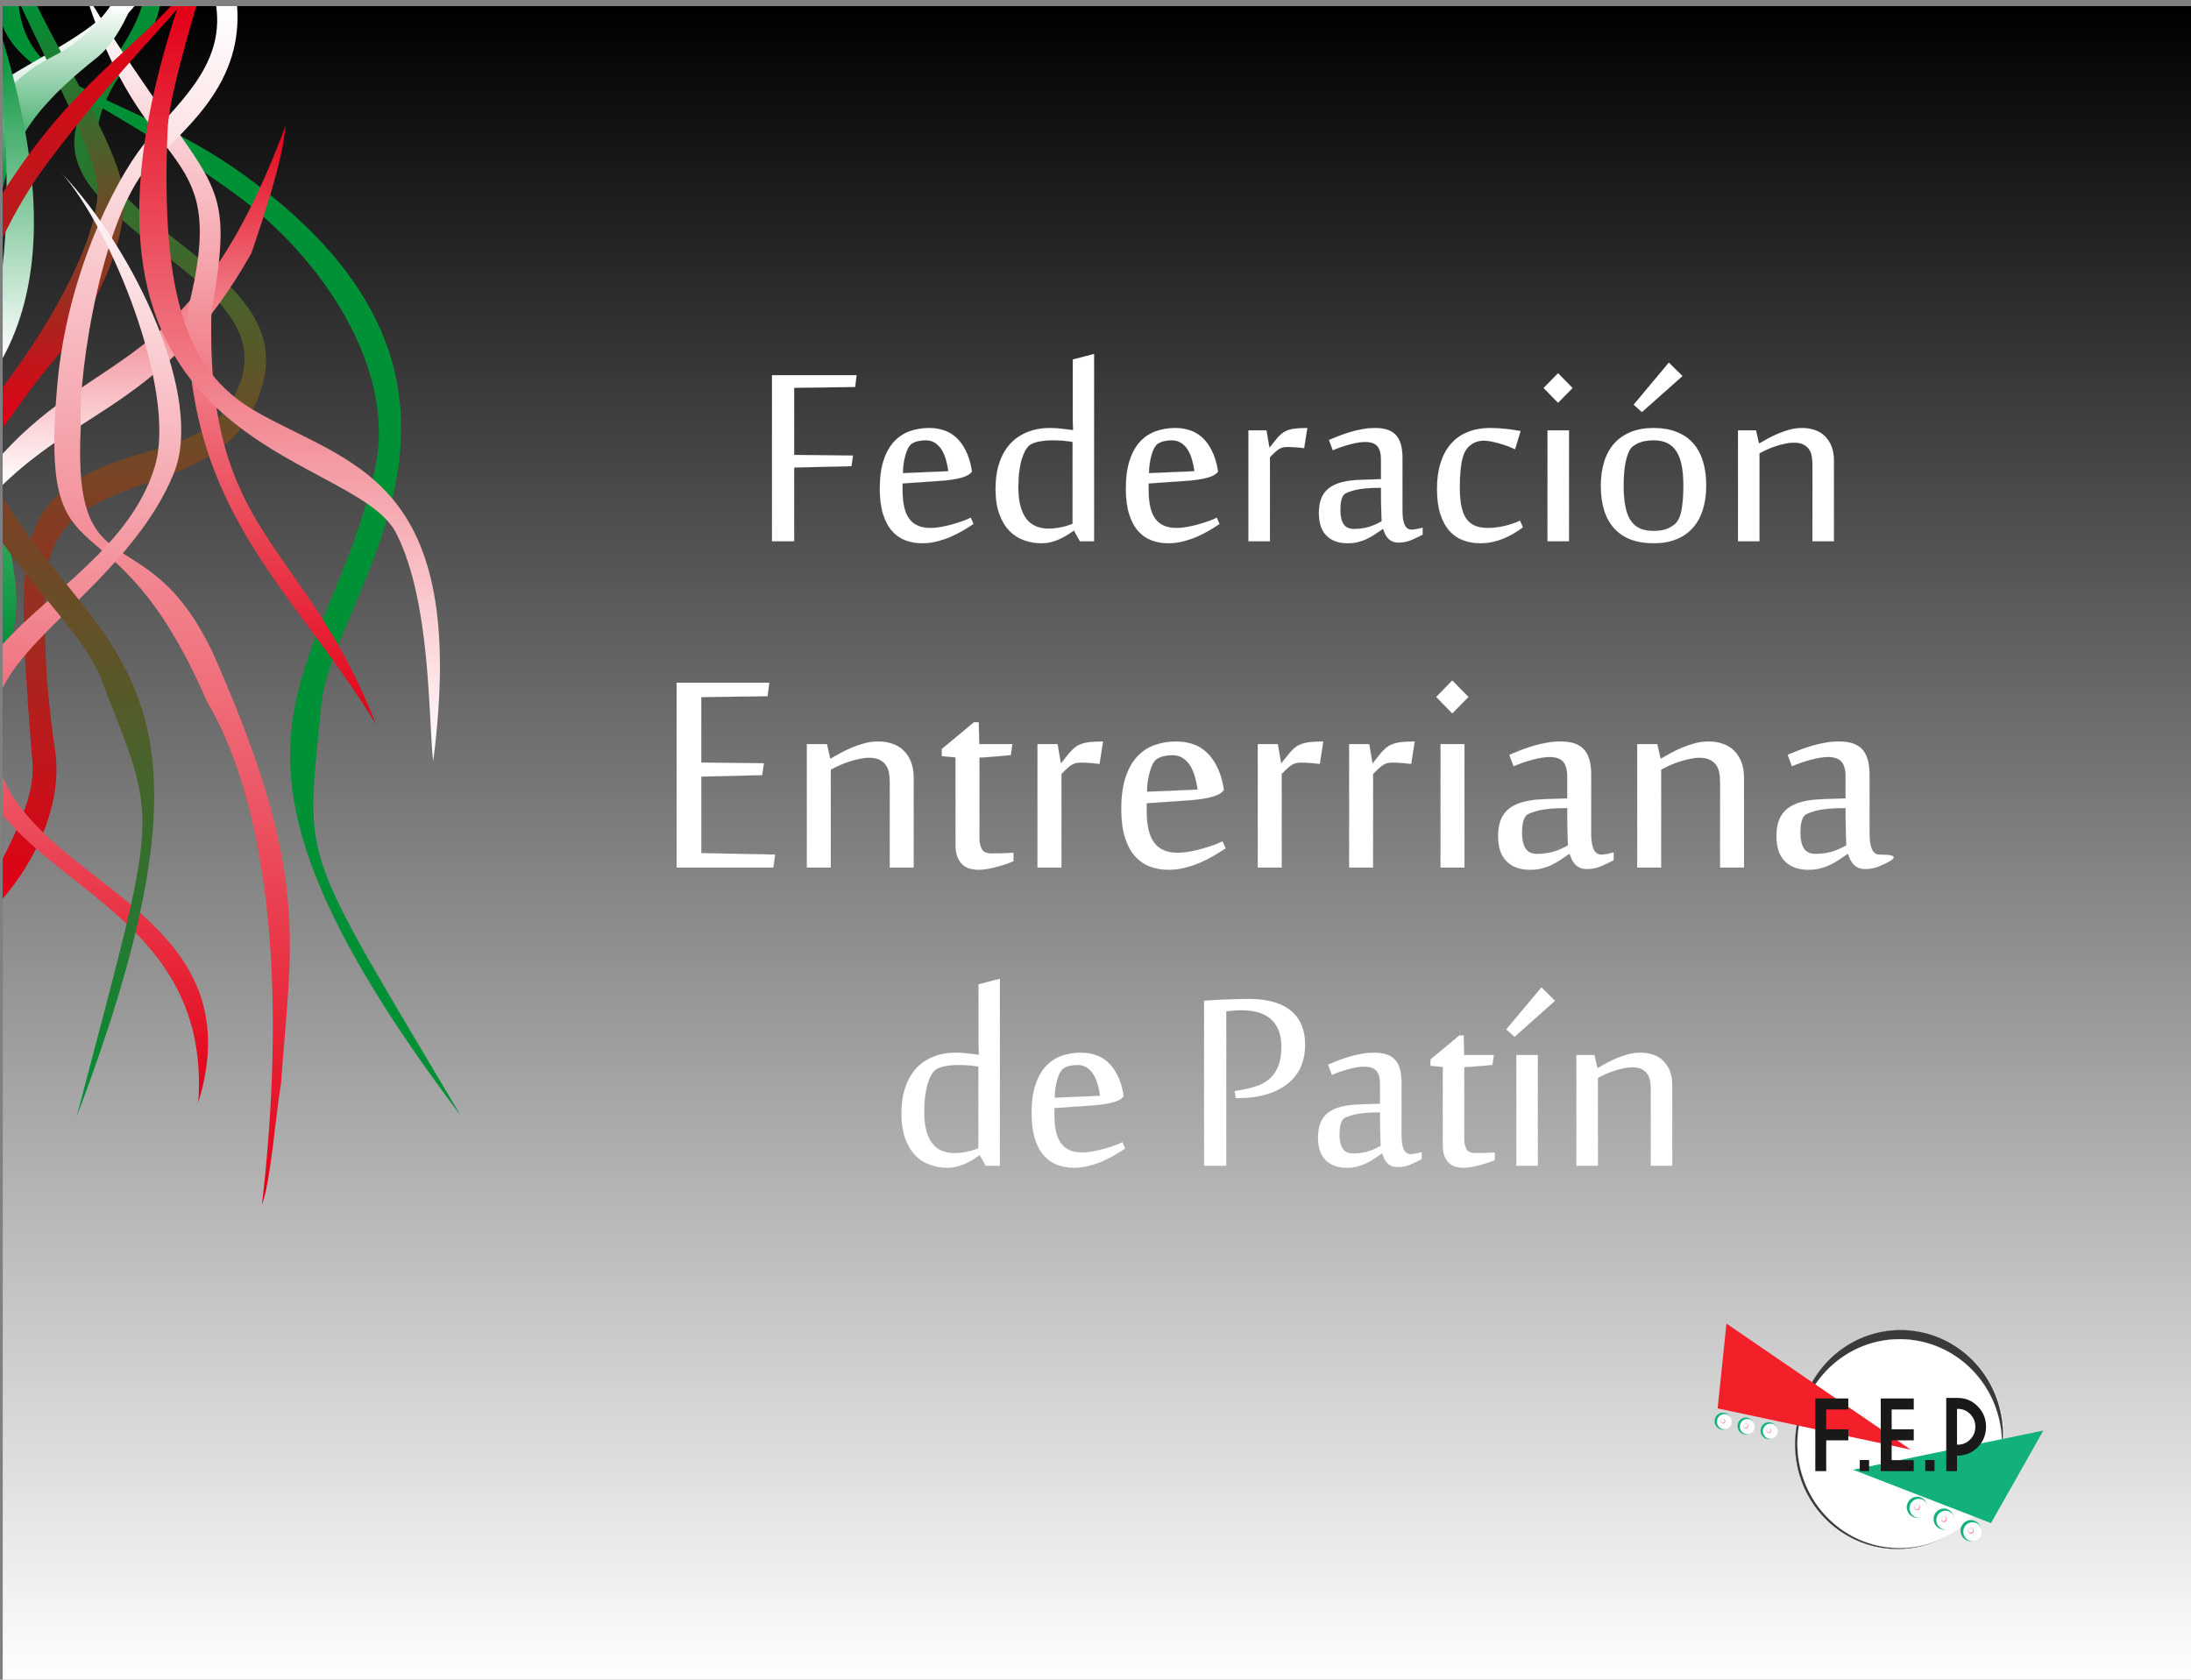 <?xml version="1.0" encoding="UTF-8" standalone="no"?>
<svg
   version="1.1"
   width="1500mm"
   height="1150mm"
   id="svg303"
   viewBox="0 0 5669.291 4346.457"
   sodipodi:docname="ESTANDARTE FEP DIEGO.svg"
   inkscape:export-filename="C:\Users\diego.justet\FEP.png"
   inkscape:export-xdpi="96"
   inkscape:export-ydpi="96"
   inkscape:version="1.1 (c68e22c387, 2021-05-23)"
   xmlns:inkscape="http://www.inkscape.org/namespaces/inkscape"
   xmlns:sodipodi="http://sodipodi.sourceforge.net/DTD/sodipodi-0.dtd"
   xmlns:xlink="http://www.w3.org/1999/xlink"
   xmlns="http://www.w3.org/2000/svg"
   xmlns:svg="http://www.w3.org/2000/svg">
  <rect x="0" y="0" width="5669.291" height="4346.457" fill="#808080" stroke="none"/>
  <sodipodi:namedview
     id="namedview305"
     pagecolor="#ffffff"
     bordercolor="#666666"
     borderopacity="1.0"
     inkscape:pageshadow="2"
     inkscape:pageopacity="0.0"
     inkscape:pagecheckerboard="0"
     showgrid="false"
     units="mm"
     inkscape:zoom="0.088638134"
     inkscape:cx="2414.3107"
     inkscape:cy="2769.6883"
     inkscape:window-width="1920"
     inkscape:window-height="1001"
     inkscape:window-x="-9"
     inkscape:window-y="-9"
     inkscape:window-maximized="1"
     inkscape:current-layer="svg303"
     inkscape:document-units="mm" />
  <defs
     id="defs94">
    <linearGradient
       id="grad1">
      <stop
         offset="0%"
         stop-color="#000000"
         stop-opacity="1"
         id="stop88" />
      <stop
         offset="100%"
         stop-color="#ffffff"
         stop-opacity="1"
         id="stop90" />
    </linearGradient>
    <linearGradient
       xlink:href="#grad1"
       id="grad2"
       x1="-1508.431"
       y1="2975.508"
       x2="-1508.431"
       y2="7885.259"
       gradientTransform="matrix(1.155,0,0,0.884,1748.683,-2615.935)"
       gradientUnits="userSpaceOnUse" />
  </defs>
  <path
     d="M 5676.189,4358.548 H 6.897 V 15.891 H 5676.189 Z"
     style="fill:url(#grad2);stroke-width:1.011"
     id="path96" />
  <path
     d="M 6.897,15.891 H 5676.189 V 4358.548 H 6.897 Z m 0.108,4342.547 H 5676.081 V 16.002 H 7.005 Z"
     style="fill:#102a83;fill-rule:evenodd;stroke-width:1.011"
     id="path98" />
  <path
     d="m 4750.429,3953.557 a 264.529,270.171 0 0 0 370.461,-53.172 264.529,270.171 0 1 0 -370.461,53.172 z"
     style="fill:#3a3a3a;fill-rule:evenodd;stroke:#3a3a3a;stroke-width:0.505;stroke-linecap:butt;stroke-linejoin:miter;stroke-dasharray:none"
     id="path100" />
  <path
     d="m 4760.549,3928.419 a 264.529,270.171 0 0 0 370.461,-53.172 264.529,270.171 0 1 0 -370.461,53.172 z"
     style="fill:#ffffff;fill-rule:evenodd;stroke:#ffffff;stroke-width:0.505;stroke-linecap:butt;stroke-linejoin:miter;stroke-dasharray:none"
     id="path102" />
  <path
     d="m 4918.054,3441.901 a 264.529,270.171 0 0 1 264.529,270.171 264.529,270.171 0 1 1 -264.529,-270.171 z"
     style="fill:#3a3a3a;fill-rule:evenodd;stroke:#3a3a3a;stroke-width:0.505;stroke-linecap:butt;stroke-linejoin:miter;stroke-dasharray:none"
     id="path104" />
  <path
     d="m 4915.452,3465.386 a 264.529,270.171 0 0 1 264.529,270.171 264.529,270.171 0 1 1 -264.529,-270.171 z"
     style="fill:#ffffff;fill-rule:evenodd;stroke:#ffffff;stroke-width:0.505;stroke-linecap:butt;stroke-linejoin:miter;stroke-dasharray:none"
     id="path106" />
  <g
     id="Layer1000"
     transform="matrix(1,0,0,1.021,1748.683,-2615.935)">
    <path
       d="m 2967.776,6194.621 -159.338,-33.365 152.074,101.884 z"
       style="fill:#59c9a2;fill-opacity:0;fill-rule:evenodd"
       id="path108" />
  </g>
  <g
     id="Layer1001"
     transform="matrix(1,0,0,1.021,1748.683,-2615.935)">
    <path
       d="m 2695.789,6131.492 499.602,104.617 -476.824,-319.454 z"
       style="fill:#f3202a;fill-rule:evenodd"
       id="path111" />
  </g>
  <path
     d="m 5038.274,3751.253 138.298,-29.581 -91.185,-108.124 z"
     style="fill:#f3202a;fill-opacity:0;fill-rule:evenodd;stroke-width:1.011"
     id="path114" />
  <path
     d="m 5287.243,3701.726 -492.524,101.386 357.05,138.157 z"
     style="fill:#13b17a;fill-rule:evenodd;stroke-width:1.011"
     id="path116" />
  <path
     d="m 4697.176,3618.661 h 85.355 v 28.52 h -57.173 v 51.284 h 57.173 v 28.52 h -57.173 v 79.805 h -28.181 z m 115.072,159.348 h 24.082 v 28.52 h -24.082 z m 54.312,-159.348 h 85.355 v 28.52 h -57.173 v 51.284 h 57.173 v 28.52 h -57.173 v 51.285 h 57.173 v 28.52 h -85.355 z m 115.073,159.348 h 24.082 v 28.52 h -24.082 z m 82.237,-11.513 v 40.295 h -27.925 v -189.438 h 30.103 c 20.111,0 37.318,7.283 51.537,21.848 14.218,14.565 21.349,32.14 21.349,52.636 0,20.628 -7.13,38.246 -21.349,52.811 -14.262,14.566 -31.426,21.848 -51.58,21.848 z m 0,-28.259 h 2.135 c 12.511,0 23.185,-4.535 32.024,-13.562 8.838,-9.027 13.236,-19.973 13.236,-32.75 0,-12.777 -4.398,-23.724 -13.236,-32.751 -8.839,-9.027 -19.513,-13.563 -32.024,-13.563 h -2.135 z"
     style="fill:#1b1918;fill-rule:evenodd;stroke-width:1.011"
     id="path118" />
  <g
     id="Layer1002"
     transform="matrix(1,0,0,1.021,1748.683,-2615.935)">
    <path
       d="m 3228.292,6361.469 a 26.356,26.356 0 0 1 4.109,37.046 26.356,26.356 0 1 1 -4.109,-37.046 z"
       style="fill:#13b17a;fill-rule:evenodd;stroke:#13b17a;stroke-width:0.5;stroke-linecap:butt;stroke-linejoin:miter;stroke-dasharray:none"
       id="path120" />
    <path
       d="m 3230.884,6366.288 a 23.565,23.565 0 0 1 3.674,33.123 23.565,23.565 0 1 1 -3.674,-33.123 z"
       style="fill:#ffffff;fill-rule:evenodd;stroke:#ffffff;stroke-width:0.5;stroke-linecap:butt;stroke-linejoin:miter;stroke-dasharray:none"
       id="path122" />
    <path
       d="m 3216.108,6376.694 a 6.857,6.857 0 0 1 1.069,9.638 6.857,6.857 0 1 1 -1.069,-9.638 z"
       style="fill:#f76269;fill-rule:evenodd;stroke:#f3202a;stroke-width:0.5;stroke-linecap:butt;stroke-linejoin:miter;stroke-dasharray:none"
       id="path124" />
    <path
       d="m 3215.089,6376.29 a 6.245,6.245 0 0 1 0.974,8.778 6.245,6.245 0 1 1 -0.974,-8.778 z"
       style="fill:#ffffff;fill-rule:evenodd;stroke:#ffffff;stroke-width:0.5;stroke-linecap:butt;stroke-linejoin:miter;stroke-dasharray:none"
       id="path126" />
  </g>
  <g
     id="Layer1003"
     transform="matrix(1,0,0,1.021,1748.683,-2615.935)">
    <path
       d="m 3297.717,6391.466 a 26.356,26.356 0 0 1 4.109,37.046 26.356,26.356 0 1 1 -4.109,-37.046 z"
       style="fill:#13b17a;fill-rule:evenodd;stroke:#13b17a;stroke-width:0.5;stroke-linecap:butt;stroke-linejoin:miter;stroke-dasharray:none"
       id="path129" />
    <path
       d="m 3300.309,6396.286 a 23.565,23.565 0 0 1 3.674,33.123 23.565,23.565 0 1 1 -3.674,-33.123 z"
       style="fill:#ffffff;fill-rule:evenodd;stroke:#ffffff;stroke-width:0.5;stroke-linecap:butt;stroke-linejoin:miter;stroke-dasharray:none"
       id="path131" />
    <path
       d="m 3285.533,6406.691 a 6.857,6.857 0 0 1 1.069,9.638 6.857,6.857 0 1 1 -1.069,-9.638 z"
       style="fill:#f76269;fill-rule:evenodd;stroke:#f3202a;stroke-width:0.5;stroke-linecap:butt;stroke-linejoin:miter;stroke-dasharray:none"
       id="path133" />
    <path
       d="m 3284.514,6406.287 a 6.245,6.245 0 0 1 0.974,8.778 6.245,6.245 0 1 1 -0.974,-8.778 z"
       style="fill:#ffffff;fill-rule:evenodd;stroke:#ffffff;stroke-width:0.5;stroke-linecap:butt;stroke-linejoin:miter;stroke-dasharray:none"
       id="path135" />
  </g>
  <g
     id="Layer1004"
     transform="matrix(1,0,0,1.021,1748.683,-2615.935)">
    <path
       d="m 3367.363,6420.828 a 26.356,26.356 0 0 1 4.109,37.046 26.356,26.356 0 1 1 -4.109,-37.046 z"
       style="fill:#13b17a;fill-rule:evenodd;stroke:#13b17a;stroke-width:0.5;stroke-linecap:butt;stroke-linejoin:miter;stroke-dasharray:none"
       id="path138" />
    <path
       d="m 3369.955,6425.648 a 23.565,23.565 0 0 1 3.674,33.123 23.565,23.565 0 1 1 -3.674,-33.123 z"
       style="fill:#ffffff;fill-rule:evenodd;stroke:#ffffff;stroke-width:0.5;stroke-linecap:butt;stroke-linejoin:miter;stroke-dasharray:none"
       id="path140" />
    <path
       d="m 3355.179,6436.053 a 6.857,6.857 0 0 1 1.069,9.638 6.857,6.857 0 1 1 -1.069,-9.638 z"
       style="fill:#f76269;fill-rule:evenodd;stroke:#f3202a;stroke-width:0.5;stroke-linecap:butt;stroke-linejoin:miter;stroke-dasharray:none"
       id="path142" />
    <path
       d="m 3354.16,6435.65 a 6.245,6.245 0 0 1 0.974,8.778 6.245,6.245 0 1 1 -0.974,-8.778 z"
       style="fill:#ffffff;fill-rule:evenodd;stroke:#ffffff;stroke-width:0.5;stroke-linecap:butt;stroke-linejoin:miter;stroke-dasharray:none"
       id="path144" />
  </g>
  <g
     id="Layer1005"
     transform="matrix(1,0,0,1.021,1748.683,-2615.935)">
    <path
       d="m 2718.95,6145.064 a 21.157,21.157 0 0 1 9.218,28.464 21.157,21.157 0 1 1 -9.218,-28.464 z"
       style="fill:#13b17a;fill-rule:evenodd;stroke:#13b17a;stroke-width:0.5;stroke-linecap:butt;stroke-linejoin:miter;stroke-dasharray:none"
       id="path147" />
    <path
       d="m 2721.767,6148.434 a 18.916,18.916 0 0 1 8.242,25.45 18.916,18.916 0 1 1 -8.242,-25.45 z"
       style="fill:#ffffff;fill-rule:evenodd;stroke:#ffffff;stroke-width:0.5;stroke-linecap:butt;stroke-linejoin:miter;stroke-dasharray:none"
       id="path149" />
    <path
       d="m 2711.831,6159.004 a 5.504,5.504 0 0 1 2.398,7.405 5.504,5.504 0 1 1 -2.398,-7.405 z"
       style="fill:#f76269;fill-rule:evenodd;stroke:#f3202a;stroke-width:0.5;stroke-linecap:butt;stroke-linejoin:miter;stroke-dasharray:none"
       id="path151" />
    <path
       d="m 2710.964,6158.851 a 5.013,5.013 0 0 1 2.184,6.745 5.013,5.013 0 1 1 -2.184,-6.745 z"
       style="fill:#ffffff;fill-rule:evenodd;stroke:#ffffff;stroke-width:0.5;stroke-linecap:butt;stroke-linejoin:miter;stroke-dasharray:none"
       id="path153" />
  </g>
  <g
     id="Layer1006"
     transform="matrix(1,0,0,1.021,1748.683,-2615.935)">
    <path
       d="m 2778.385,6157.431 a 21.157,21.157 0 0 1 9.218,28.464 21.157,21.157 0 1 1 -9.218,-28.464 z"
       style="fill:#13b17a;fill-rule:evenodd;stroke:#13b17a;stroke-width:0.5;stroke-linecap:butt;stroke-linejoin:miter;stroke-dasharray:none"
       id="path156" />
    <path
       d="m 2781.202,6160.801 a 18.916,18.916 0 0 1 8.242,25.45 18.916,18.916 0 1 1 -8.242,-25.45 z"
       style="fill:#ffffff;fill-rule:evenodd;stroke:#ffffff;stroke-width:0.5;stroke-linecap:butt;stroke-linejoin:miter;stroke-dasharray:none"
       id="path158" />
    <path
       d="m 2771.266,6171.37 a 5.504,5.504 0 0 1 2.398,7.405 5.504,5.504 0 1 1 -2.398,-7.405 z"
       style="fill:#f76269;fill-rule:evenodd;stroke:#f3202a;stroke-width:0.5;stroke-linecap:butt;stroke-linejoin:miter;stroke-dasharray:none"
       id="path160" />
    <path
       d="m 2770.399,6171.218 a 5.013,5.013 0 0 1 2.184,6.745 5.013,5.013 0 1 1 -2.184,-6.745 z"
       style="fill:#ffffff;fill-rule:evenodd;stroke:#ffffff;stroke-width:0.5;stroke-linecap:butt;stroke-linejoin:miter;stroke-dasharray:none"
       id="path162" />
  </g>
  <g
     id="Layer1007"
     transform="matrix(1,0,0,1.021,1748.683,-2615.935)">
    <path
       d="m 2837.891,6169.262 a 21.157,21.157 0 0 1 9.218,28.464 21.157,21.157 0 1 1 -9.218,-28.464 z"
       style="fill:#13b17a;fill-rule:evenodd;stroke:#13b17a;stroke-width:0.5;stroke-linecap:butt;stroke-linejoin:miter;stroke-dasharray:none"
       id="path165" />
    <path
       d="m 2840.708,6172.632 a 18.916,18.916 0 0 1 8.242,25.45 18.916,18.916 0 1 1 -8.242,-25.45 z"
       style="fill:#ffffff;fill-rule:evenodd;stroke:#ffffff;stroke-width:0.5;stroke-linecap:butt;stroke-linejoin:miter;stroke-dasharray:none"
       id="path167" />
    <path
       d="m 2830.772,6183.202 a 5.504,5.504 0 0 1 2.398,7.405 5.504,5.504 0 1 1 -2.398,-7.405 z"
       style="fill:#f76269;fill-rule:evenodd;stroke:#f3202a;stroke-width:0.5;stroke-linecap:butt;stroke-linejoin:miter;stroke-dasharray:none"
       id="path169" />
    <path
       d="m 2829.905,6183.049 a 5.013,5.013 0 0 1 2.184,6.745 5.013,5.013 0 1 1 -2.184,-6.745 z"
       style="fill:#ffffff;fill-rule:evenodd;stroke:#ffffff;stroke-width:0.5;stroke-linecap:butt;stroke-linejoin:miter;stroke-dasharray:none"
       id="path171" />
  </g>
  <defs
     id="defs180">
    <linearGradient
       id="grad3">
      <stop
         offset="0%"
         stop-color="#009035"
         stop-opacity="1"
         id="stop174" />
      <stop
         offset="100%"
         stop-color="#e30016"
         stop-opacity="1"
         id="stop176" />
    </linearGradient>
    <linearGradient
       xlink:href="#grad3"
       id="grad4"
       x1="-3172.743"
       y1="1414.658"
       x2="-3172.743"
       y2="2656.115"
       gradientTransform="matrix(0.549,0,0,1.86,1748.683,-2615.935)"
       gradientUnits="userSpaceOnUse" />
  </defs>
  <path
     d="m 413.702,15.891 c -8.588,40.11 -25.584,78.251 -53.214,111.244 -99.212,118.466 -148.968,240.964 -72.648,339.503 151.414,195.494 527.505,310.487 357.276,609.228 -133.245,233.836 -523.819,124.63 -528.011,451.31 -1.338,104.433 -3.929,212.095 25.577,415.162 21.012,144.617 -57.841,294.183 -135.785,383.156 v -103.259 c 46.673,-92.385 83.136,-175.272 77.083,-249.358 -37.192,-455.142 -37.238,-601.614 70.254,-696.138 154.253,-135.641 354.88,-85.995 445.469,-240.439 C 736.05,803.847 417.578,693.548 251.712,504.425 86.233,315.741 312.739,193.439 367.18,15.891 Z"
     style="fill:url(#grad4);stroke-width:1.011"
     id="path182" />
  <defs
     id="defs190">
    <linearGradient
       id="grad5">
      <stop
         offset="0%"
         stop-color="#009035"
         stop-opacity="1"
         id="stop184" />
      <stop
         offset="100%"
         stop-color="#009035"
         stop-opacity="1"
         id="stop186" />
    </linearGradient>
    <linearGradient
       xlink:href="#grad5"
       id="grad6"
       x1="-2682.19"
       y1="1673.389"
       x2="-2682.19"
       y2="3499.117"
       gradientTransform="matrix(0.649,0,0,1.573,1748.683,-2615.935)"
       gradientUnits="userSpaceOnUse" />
  </defs>
  <path
     d="M 48.909,15.891 C 73.053,246.814 336.361,239.339 632.474,453.479 1390.662,1001.779 858.462,1537.56 831.355,1823.644 c -40.106,423.261 -65.613,343.635 361.15,1063.663 C 439.598,1889.812 850.851,1771.341 970.892,1209.739 1026.092,951.481 829.866,662.337 605.641,499.816 254.668,245.428 58.555,199.983 6.897,67.002 V 15.891 Z"
     style="fill:url(#grad6);stroke-width:1.011"
     id="path192" />
  <defs
     id="defs200">
    <linearGradient
       id="grad7">
      <stop
         offset="0%"
         stop-color="#e30016"
         stop-opacity="1"
         id="stop194" />
      <stop
         offset="100%"
         stop-color="#ffffff"
         stop-opacity="1"
         id="stop196" />
    </linearGradient>
    <linearGradient
       xlink:href="#grad7"
       id="grad8"
       x1="-1942.281"
       y1="2581.998"
       x2="-1942.281"
       y2="3398.464"
       gradientTransform="matrix(0.897,0,0,1.139,1748.683,-2615.935)"
       gradientUnits="userSpaceOnUse" />
  </defs>
  <path
     d="M 650.551,655.203 C 430.457,1043.354 220.779,1048.175 6.897,1254.551 v -80.492 C 262.773,894.641 502.288,963.846 739.082,324.683 c -7.829,96.871 -63.074,253.871 -88.532,330.519 z"
     style="fill:url(#grad8);stroke-width:1.011"
     id="path202" />
  <defs
     id="defs210">
    <linearGradient
       id="grad9">
      <stop
         offset="0%"
         stop-color="#ffffff"
         stop-opacity="1"
         id="stop204" />
      <stop
         offset="100%"
         stop-color="#e30016"
         stop-opacity="1"
         id="stop206" />
    </linearGradient>
    <linearGradient
       xlink:href="#grad9"
       id="grad10"
       x1="-2376.93"
       y1="1644.575"
       x2="-2376.93"
       y2="2805.059"
       gradientTransform="matrix(0.638,0,0,1.6,1748.683,-2615.935)"
       gradientUnits="userSpaceOnUse" />
  </defs>
  <path
     d="M 547.093,808.093 C 532.216,1391.185 784.581,1393.107 972.338,1873.022 751.988,1514.488 478.488,1321.623 485.832,801.74 596.894,363.855 386.686,478.021 231.708,15.891 h 10.119 c 308.393,500.249 371.479,410.647 305.266,792.202 z"
     style="fill:url(#grad10);stroke-width:1.011"
     id="path212" />
  <defs
     id="defs220">
    <linearGradient
       id="grad11">
      <stop
         offset="0%"
         stop-color="#ffffff"
         stop-opacity="1"
         id="stop214" />
      <stop
         offset="100%"
         stop-color="#009035"
         stop-opacity="1"
         id="stop216" />
    </linearGradient>
    <linearGradient
       xlink:href="#grad11"
       id="grad12"
       x1="-3835.385"
       y1="1170.247"
       x2="-3835.385"
       y2="1921.352"
       gradientTransform="matrix(0.454,0,0,2.249,1748.683,-2615.935)"
       gradientUnits="userSpaceOnUse" />
  </defs>
  <path
     d="M 293.154,15.891 C 227.92,88.645 113.679,141.105 6.897,208.136 v 50.789 C 127.723,175.488 276.089,102.835 348.001,15.891 Z M 6.897,1705.089 c 30.792,-57.122 44.054,-127.439 29.646,-223.544 -7.509,-50.091 -17.724,-100.256 -29.646,-150.168 z"
     style="fill:url(#grad12);stroke-width:1.011"
     id="path222" />
  <defs
     id="defs230">
    <linearGradient
       id="grad13">
      <stop
         offset="0%"
         stop-color="#009035"
         stop-opacity="1"
         id="stop224" />
      <stop
         offset="100%"
         stop-color="#e30016"
         stop-opacity="1"
         id="stop226" />
    </linearGradient>
    <linearGradient
       xlink:href="#grad13"
       id="grad14"
       x1="-3215.2"
       y1="1395.978"
       x2="-3215.2"
       y2="1974.789"
       gradientTransform="matrix(0.542,0,0,1.885,1748.683,-2615.935)"
       gradientUnits="userSpaceOnUse" />
  </defs>
  <path
     d="M 96.349,15.891 C 172.894,173.115 313.249,398.077 319.931,503.87 327.177,618.645 259.687,790.767 128.543,945.624 75.382,1008.399 45.293,1055.998 6.897,1107.119 V 1002.521 C 150.565,812.643 258.259,599.504 251.94,485.343 246.859,393.549 122.338,165.368 54.445,15.891 Z"
     style="fill:url(#grad14);stroke-width:1.011"
     id="path232" />
  <defs
     id="defs240">
    <linearGradient
       id="grad15">
      <stop
         offset="0%"
         stop-color="#ffffff"
         stop-opacity="1"
         id="stop234" />
      <stop
         offset="100%"
         stop-color="#009035"
         stop-opacity="1"
         id="stop236" />
    </linearGradient>
    <linearGradient
       xlink:href="#grad15"
       id="grad16"
       x1="-2051.496"
       y1="2187.842"
       x2="-2051.496"
       y2="2580.092"
       gradientTransform="matrix(0.849,0,0,1.203,1748.683,-2615.935)"
       gradientUnits="userSpaceOnUse" />
  </defs>
  <path
     d="M 6.897,249.627 C 36.862,210.427 77.811,175.663 134.26,147.379 c 58.968,-29.547 110.204,-72.775 151.03,-131.487 h 54.641 C 314.986,75.599 283.214,123.503 250.143,149.659 80.59,283.759 33.942,372.112 6.897,487.742 Z"
     style="fill:url(#grad16);stroke-width:1.011"
     id="path242" />
  <defs
     id="defs250">
    <linearGradient
       id="grad17">
      <stop
         offset="0%"
         stop-color="#ffffff"
         stop-opacity="1"
         id="stop244" />
      <stop
         offset="100%"
         stop-color="#e30016"
         stop-opacity="1"
         id="stop246" />
    </linearGradient>
    <linearGradient
       xlink:href="#grad17"
       id="grad18"
       x1="-3589.547"
       y1="1154.441"
       x2="-3589.547"
       y2="2514.769"
       gradientTransform="matrix(0.448,0,0,2.28,1748.683,-2615.935)"
       gradientUnits="userSpaceOnUse" />
  </defs>
  <path
     d="m 559.384,15.891 c 22.57,159.129 -107.234,256.758 -186.846,357.171 -80.593,101.651 -199.718,346.869 -224.09,620.171 -49.115,550.785 137.288,246.311 386.841,821.565 171.483,290.014 202.681,783.591 142.575,1302.288 22.684,-59.198 35.54,-233.089 49.404,-314.733 25.261,-359.562 75.589,-531.03 -157.691,-1070.017 -177.722,-426.714 -384.301,-172.662 -360.458,-629.471 -8.732,-133.895 57.438,-562.054 186.69,-685.359 100.168,-95.56 232.377,-211.491 217.718,-401.615 z"
     style="fill:url(#grad18);stroke-width:1.011"
     id="path252" />
  <defs
     id="defs260">
    <linearGradient
       id="grad19">
      <stop
         offset="0%"
         stop-color="#e30016"
         stop-opacity="1"
         id="stop254" />
      <stop
         offset="100%"
         stop-color="#ffffff"
         stop-opacity="1"
         id="stop256" />
    </linearGradient>
    <linearGradient
       xlink:href="#grad19"
       id="grad20"
       x1="-2177.016"
       y1="1643.389"
       x2="-2177.016"
       y2="2863.387"
       gradientTransform="matrix(0.638,0,0,1.601,1748.683,-2615.935)"
       gradientUnits="userSpaceOnUse" />
  </defs>
  <path
     d="m 1025.576,1380.436 c 90.923,180.199 82.507,485.674 95.368,589.239 95.395,-740.997 -221.375,-766.251 -463.192,-907.586 -174.906,-102.227 -241.342,-297.224 -224.253,-722.445 2.902,-72.23 36.162,-192.374 74.407,-323.752 h -47.047 C 75.861,1181.925 912.466,1156.261 1025.576,1380.436 Z"
     style="fill:url(#grad20);stroke-width:1.011"
     id="path262" />
  <defs
     id="defs270">
    <linearGradient
       id="grad21">
      <stop
         offset="0%"
         stop-color="#ffffff"
         stop-opacity="1"
         id="stop264" />
      <stop
         offset="100%"
         stop-color="#e30016"
         stop-opacity="1"
         id="stop266" />
    </linearGradient>
    <linearGradient
       xlink:href="#grad21"
       id="grad22"
       x1="-3666.322"
       y1="1425.185"
       x2="-3666.322"
       y2="2543.964"
       gradientTransform="matrix(0.475,0,0,2.15,1748.683,-2615.935)"
       gradientUnits="userSpaceOnUse" />
  </defs>
  <path
     d="m 159.524,447.951 c 127.271,142.434 298.965,563.496 241.35,758.228 -60.528,204.578 -275.827,327.257 -393.977,460.894 v 113.384 C 78.338,1629.745 350.861,1469.526 449.956,1224.196 528.115,1030.697 352.601,652.513 159.524,447.951 Z M 6.897,2108.471 C 176.601,2317.067 543.376,2422.747 513.077,2853.119 660.062,2374.37 124.365,2294.921 6.897,2009.836 Z"
     style="fill:url(#grad22);stroke-width:1.011"
     id="path272" />
  <defs
     id="defs280">
    <linearGradient
       id="grad23">
      <stop
         offset="0%"
         stop-color="#009035"
         stop-opacity="1"
         id="stop274" />
      <stop
         offset="100%"
         stop-color="#ffffff"
         stop-opacity="1"
         id="stop276" />
    </linearGradient>
    <linearGradient
       xlink:href="#grad23"
       id="grad24"
       x1="-5501.984"
       y1="842.656"
       x2="-5501.984"
       y2="1098.113"
       gradientTransform="matrix(0.317,0,0,3.226,1748.683,-2615.935)"
       gradientUnits="userSpaceOnUse" />
  </defs>
  <path
     d="M 6.897,686.582 C 17.29,597.14 19.615,490.91 14.524,364.242 c -0.734,-18.262 -3.422,-39.609 -7.627,-63.403 V 102.634 c 122.15,401.905 92.491,654.625 0,824.152 z"
     style="fill:url(#grad24);stroke-width:1.011"
     id="path282" />
  <defs
     id="defs290">
    <linearGradient
       id="grad25">
      <stop
         offset="0%"
         stop-color="#e30016"
         stop-opacity="1"
         id="stop284" />
      <stop
         offset="100%"
         stop-color="#009035"
         stop-opacity="1"
         id="stop286" />
    </linearGradient>
    <linearGradient
       xlink:href="#grad25"
       id="grad26"
       x1="-4314.543"
       y1="1040.283"
       x2="-4314.543"
       y2="2176.312"
       gradientTransform="matrix(0.404,0,0,2.53,1748.683,-2615.935)"
       gradientUnits="userSpaceOnUse" />
  </defs>
  <path
     d="M 442.163,15.891 C 354.432,111.543 216.855,210.565 88.155,381.561 c -30.465,40.476 -57.336,79.694 -81.257,117.844 v 116.294 C 40.416,544.503 81.174,476.98 126.097,417.167 269.066,226.812 385.647,107.579 465.513,15.891 Z M 6.897,1404.697 c 99.203,140.567 216.025,251.282 254.473,351.281 150.59,391.669 153.86,307.275 -63.207,1133.966 431.938,-1136.206 71.969,-1176.564 -191.267,-1602.94 z"
     style="fill:url(#grad26);stroke-width:1.011"
     id="path292" />
  <path
     d="m 2054.841,1400.517 h -57.207 V 970.896 h 218.733 l -3.644,30.506 -157.882,2.15 v 173.566 l 152.274,1.716 -4.069,27.494 -148.204,3.439 z m 349.695,-292.998 c 12.343,0 24.403,1.861 36.179,5.438 11.776,3.584 22.574,9.739 32.251,18.189 9.671,8.45 18.228,19.761 25.374,33.938 7.295,14.033 12.761,31.505 16.264,52.417 v 3.433 c -2.524,3.012 -5.743,5.872 -10.089,8.312 -4.211,2.571 -9.819,4.721 -16.689,6.727 -6.728,1.861 -15.144,3.722 -25.239,5.155 -9.954,1.578 -22.014,2.723 -35.895,3.577 l -91.281,6.307 v 18.045 c 0,33.938 5.891,58.565 17.668,74.032 11.776,15.329 29.585,23.055 53.421,23.055 9.954,0 20.192,-0.999 30.706,-3.005 10.521,-1.861 20.617,-4.294 30.152,-7.161 9.671,-2.86 18.363,-5.728 26.218,-8.588 7.714,-3.012 13.882,-5.59 18.228,-7.878 l 7.012,16.328 c -7.99,5.293 -16.824,10.883 -26.643,16.749 -9.954,5.872 -20.468,11.173 -31.826,16.183 -11.358,4.873 -23.276,8.877 -35.754,12.034 -12.485,3.288 -25.239,4.866 -38.419,4.866 -15.569,0 -30.011,-2.578 -43.332,-7.589 -13.315,-5.011 -24.814,-13.034 -34.633,-24.206 -9.954,-11.166 -17.661,-25.771 -23.276,-43.815 -5.608,-18.044 -8.409,-39.811 -8.409,-65.451 0,-28.783 3.226,-53.272 9.812,-73.315 6.593,-20.195 15.704,-36.378 27.062,-48.55 11.499,-12.317 25.098,-21.339 40.667,-26.922 15.704,-5.583 32.528,-8.306 50.472,-8.306 z m -46.41,41.389 c -3.084,2.288 -5.885,5.865 -8.55,10.738 -2.524,4.866 -4.771,10.738 -6.735,17.61 -1.957,6.879 -3.502,14.322 -4.764,22.345 -1.262,8.161 -1.822,16.321 -1.822,24.771 l 117.782,-5.011 c -1.404,-9.45 -3.368,-19.044 -6.033,-28.783 -2.524,-9.594 -6.168,-18.189 -10.656,-25.778 -4.488,-7.451 -10.231,-13.606 -17.108,-18.334 -6.87,-4.721 -15.279,-7.161 -25.098,-7.161 -6.587,0 -13.18,0.717 -19.625,2.15 -6.452,1.289 -12.201,3.867 -17.391,7.451 z m 418.543,-35.951 c -0.283,-4.149 -0.418,-8.306 -0.418,-12.599 -0.283,-3.295 -0.425,-6.872 -0.425,-10.594 0,-3.867 0,-6.879 0,-9.022 V 930.231 l 55.108,-14.323 v 484.609 h -36.597 l -15.285,-27.211 h -1.12 c -5.891,4.301 -11.918,8.305 -18.086,12.034 -6.31,3.722 -12.903,7.154 -19.631,10.311 -6.728,3.005 -13.882,5.438 -21.595,7.299 -7.572,1.861 -15.704,2.723 -24.254,2.723 -15.285,0 -30.146,-2.578 -44.311,-7.589 -14.3,-5.011 -26.92,-13.034 -37.859,-24.206 -10.933,-11.166 -19.766,-25.771 -26.36,-43.815 -6.587,-18.044 -9.812,-39.811 -9.812,-65.451 0,-24.627 3.226,-46.683 9.671,-66.161 6.452,-19.616 15.71,-36.082 27.905,-49.543 12.201,-13.323 27.062,-23.634 44.453,-30.651 17.384,-7.161 37.016,-10.739 59.029,-10.739 8.692,0 18.363,0.572 28.742,1.716 10.379,1.144 20.61,2.295 30.848,3.722 z m -141.76,148.505 c 0,19.051 1.822,35.234 5.608,48.695 3.651,13.316 8.976,24.344 15.704,33.077 6.87,8.595 15.144,14.895 24.679,18.761 9.677,3.867 20.192,5.872 31.691,5.872 11.499,0 22.716,-1.144 33.648,-3.584 10.939,-2.288 20.617,-5.293 29.167,-9.022 v -211.798 c -8.692,-1.434 -17.249,-2.433 -25.239,-3.15 -8.132,-0.717 -16.824,-1.006 -26.076,-1.006 -13.187,0 -25.239,1.151 -36.462,3.295 -11.074,2.295 -19.625,5.872 -25.658,10.883 -2.942,2.867 -6.026,7.017 -9.252,12.606 -3.084,5.583 -6.027,12.744 -8.834,21.622 -2.666,8.74 -4.906,19.333 -6.452,31.505 -1.68,12.317 -2.524,26.35 -2.524,42.244 z m 406.342,-153.943 c 12.343,0 24.403,1.861 36.179,5.438 11.776,3.584 22.574,9.739 32.251,18.189 9.671,8.45 18.228,19.761 25.374,33.938 7.295,14.033 12.761,31.505 16.264,52.417 v 3.433 c -2.524,3.012 -5.743,5.872 -10.089,8.312 -4.211,2.571 -9.819,4.721 -16.689,6.727 -6.728,1.861 -15.144,3.722 -25.239,5.155 -9.954,1.578 -22.014,2.723 -35.895,3.577 l -91.281,6.307 v 18.045 c 0,33.938 5.891,58.565 17.668,74.032 11.776,15.329 29.585,23.055 53.421,23.055 9.954,0 20.192,-0.999 30.706,-3.005 10.521,-1.861 20.617,-4.294 30.152,-7.161 9.671,-2.86 18.363,-5.728 26.218,-8.588 7.714,-3.012 13.882,-5.59 18.228,-7.878 l 7.012,16.328 c -7.99,5.293 -16.824,10.883 -26.643,16.749 -9.954,5.872 -20.468,11.173 -31.826,16.183 -11.358,4.873 -23.276,8.877 -35.754,12.034 -12.485,3.288 -25.239,4.866 -38.419,4.866 -15.569,0 -30.011,-2.578 -43.332,-7.589 -13.315,-5.011 -24.814,-13.034 -34.633,-24.206 -9.954,-11.166 -17.661,-25.771 -23.276,-43.815 -5.608,-18.044 -8.409,-39.811 -8.409,-65.451 0,-28.783 3.226,-53.272 9.812,-73.315 6.593,-20.195 15.704,-36.378 27.062,-48.55 11.499,-12.317 25.098,-21.339 40.667,-26.922 15.704,-5.583 32.528,-8.306 50.472,-8.306 z m -46.41,41.389 c -3.084,2.288 -5.885,5.865 -8.55,10.738 -2.524,4.866 -4.771,10.738 -6.735,17.61 -1.957,6.879 -3.502,14.322 -4.764,22.345 -1.262,8.161 -1.822,16.321 -1.822,24.771 l 117.782,-5.011 c -1.404,-9.45 -3.368,-19.044 -6.033,-28.783 -2.524,-9.594 -6.168,-18.189 -10.656,-25.778 -4.488,-7.451 -10.231,-13.606 -17.108,-18.334 -6.87,-4.721 -15.279,-7.161 -25.098,-7.161 -6.587,0 -13.18,0.717 -19.625,2.15 -6.452,1.289 -12.201,3.867 -17.391,7.451 z m 379.705,10.594 c -6.168,-0.572 -13.322,-1.289 -21.177,-2.006 -7.849,-0.717 -15.279,-0.999 -22.29,-0.999 -5.19,0 -9.536,0.572 -13.18,1.716 -3.786,0.999 -7.295,2.867 -10.656,5.155 -3.368,2.433 -6.735,5.155 -9.961,8.45 -3.219,3.15 -7.005,6.872 -11.351,11.028 v 217.671 h -55.527 v -286.981 h 46.551 l 7.714,44.822 h 0.418 c 2.942,-3.584 6.168,-7.589 9.394,-11.889 3.226,-4.294 6.587,-8.45 9.954,-12.317 3.368,-4.005 7.012,-7.589 10.798,-11.021 3.786,-3.295 7.848,-6.017 12.201,-7.878 7.288,-3.295 15.562,-5.445 24.814,-6.3 9.117,-1.006 19.348,-1.434 30.429,-1.434 z m 277.344,210.944 c 7.437,0 17.108,-1.723 29.167,-5.011 v 18.044 c -8.834,4.721 -18.369,9.305 -28.742,13.744 -10.379,4.439 -21.453,6.734 -32.953,6.734 -6.587,0 -12.201,-1.006 -16.824,-3.15 -4.629,-2.15 -8.415,-4.873 -11.499,-8.45 -2.942,-3.439 -5.466,-7.306 -7.43,-11.455 -1.822,-4.156 -3.509,-8.45 -4.906,-12.606 -7.154,4.728 -13.882,9.312 -20.475,13.895 -6.587,4.439 -13.457,8.443 -20.752,11.883 -7.147,3.577 -15.002,6.3 -23.134,8.45 -8.132,2.15 -17.384,3.15 -27.48,3.15 -22.999,0 -41.085,-6.444 -54.265,-19.478 -13.322,-13.027 -19.908,-32.794 -19.908,-58.999 0,-14.033 1.957,-26.205 5.885,-36.806 4.069,-10.449 10.379,-19.333 19.071,-26.35 8.834,-7.154 20.192,-12.6 34.073,-16.177 13.882,-3.729 30.982,-5.734 51.174,-6.307 l 50.479,-1.716 v -50.411 c 0,-15.894 -3.084,-27.349 -9.394,-34.793 -6.31,-7.306 -16.824,-11.028 -31.549,-11.028 -10.656,0 -23.552,2.006 -38.838,6.01 -15.285,4.011 -30.287,9.167 -45.013,15.467 l -9.812,-26.632 c 8.692,-3.722 17.951,-7.306 27.622,-11.173 9.677,-3.722 19.631,-7.016 29.727,-10.022 10.096,-2.867 20.333,-5.156 30.706,-7.016 10.379,-1.861 20.61,-2.723 30.848,-2.723 11.081,0 21.17,1.289 30.004,3.722 8.976,2.578 16.406,6.872 22.581,12.744 6.168,6.017 10.791,14.033 13.882,23.917 3.219,9.884 4.764,22.201 4.764,36.661 v 136.905 c 0,32.65 7.713,48.978 22.992,48.978 z m -76.832,-21.484 c 0,-1.434 -0.283,-9.45 -0.844,-24.2 -0.56,-14.75 -0.844,-35.661 -0.844,-62.584 -29.727,0 -52.301,2.006 -67.445,5.872 -15.279,4.011 -24.814,7.878 -28.323,11.745 -3.226,3.722 -5.608,8.877 -7.147,15.611 -1.545,6.727 -2.247,14.605 -2.247,23.627 0,16.039 2.666,28.356 7.997,36.806 5.325,8.588 14.3,12.882 26.778,12.882 13.322,0 25.658,-1.571 36.874,-4.577 11.081,-3.15 22.857,-8.168 35.2,-15.184 z m 345.207,-186.455 c -5.19,-2.433 -11.358,-5.155 -18.511,-7.871 -7.005,-2.723 -14.442,-5.156 -21.872,-7.161 -7.572,-2.151 -14.86,-3.867 -22.155,-5.3 -7.147,-1.289 -13.457,-2.006 -18.646,-2.006 -6.593,0 -13.038,1.144 -19.49,3.295 -6.31,2.288 -12.761,6.155 -18.93,11.745 -3.084,2.86 -6.026,6.582 -8.834,11.31 -2.942,4.873 -5.466,11.318 -7.572,19.623 -2.24,8.161 -3.928,18.472 -5.19,30.789 -1.262,12.317 -1.822,27.204 -1.822,44.822 0,20.195 1.546,36.944 4.488,50.267 3.084,13.461 7.572,24.199 13.74,32.078 6.168,8.016 13.882,13.606 22.999,17.038 9.111,3.295 19.766,5.011 31.826,5.011 13.605,0 27.763,-1.716 42.624,-5.149 14.725,-3.439 28.189,-8.023 40.106,-13.75 l 7.43,17.183 c -7.153,5.445 -14.86,10.601 -23.134,15.611 -8.415,5.011 -17.108,9.45 -26.501,13.172 -9.259,3.867 -18.93,6.879 -29.025,9.167 -10.096,2.15 -20.61,3.295 -31.549,3.295 -15.562,0 -30.146,-2.578 -43.886,-7.589 -13.605,-5.011 -25.523,-13.034 -35.619,-24.206 -10.096,-11.166 -18.086,-25.771 -23.836,-43.815 -5.75,-18.044 -8.55,-39.811 -8.55,-65.451 0,-24.627 2.942,-46.683 8.976,-66.016 6.026,-19.478 14.86,-35.944 26.495,-49.405 11.499,-13.606 25.941,-23.917 43.191,-30.933 17.108,-7.161 37.016,-10.739 59.313,-10.739 13.457,0 26.92,0.717 40.518,2.288 13.74,1.578 26.225,3.439 37.718,5.59 z m 83.992,238.01 v -286.981 h 55.527 v 286.981 z m 27.203,-434.769 37.576,38.232 -37.576,38.239 -37.299,-38.239 z m 247.34,439.925 c -44.169,0 -77.959,-12.599 -101.376,-37.95 -23.417,-25.206 -35.194,-62.149 -35.194,-110.7 0,-22.91 2.942,-43.677 8.692,-62.149 5.75,-18.616 14.3,-34.373 25.8,-47.117 11.499,-12.889 25.8,-22.766 42.765,-29.782 16.966,-7.017 36.739,-10.456 59.313,-10.456 22.155,0 41.78,3.295 58.746,9.884 16.966,6.582 31.273,16.177 42.765,28.783 11.499,12.744 20.057,28.356 25.8,46.827 5.75,18.327 8.699,39.384 8.699,63.156 0,23.2 -2.949,43.96 -8.699,62.432 -5.743,18.334 -14.3,34.083 -25.8,47.117 -11.493,12.889 -25.8,22.911 -42.765,29.645 -16.966,6.872 -36.59,10.311 -58.746,10.311 z m -77.682,-149.366 c 0,20.912 1.404,38.811 4.346,53.561 2.807,14.75 7.295,26.922 13.463,36.371 6.168,9.457 14.158,16.473 23.836,20.912 9.812,4.439 21.453,6.727 35.194,6.727 11.216,0 20.893,-1.144 29.167,-3.288 8.132,-2.295 16.406,-6.444 24.538,-12.606 9.671,-7.299 15.98,-19.905 19.348,-37.805 3.226,-18.044 4.906,-39.094 4.906,-63.438 0,-40.672 -6.026,-70.462 -18.228,-89.216 -12.195,-18.761 -31.549,-28.218 -58.186,-28.218 -10.939,0 -20.752,1.151 -29.309,3.295 -8.692,2.295 -16.824,6.162 -24.396,11.745 -4.63,3.295 -8.55,8.45 -11.499,15.322 -3.084,6.734 -5.608,14.75 -7.572,23.772 -2.099,9.022 -3.502,19.051 -4.346,29.934 -0.837,10.883 -1.262,21.911 -1.262,32.932 z m 117.08,-318.059 35.194,34.8 -104.879,93.227 -21.312,-19.189 z m 371.574,462.27 v -199.771 c 0,-6.734 -0.567,-13.316 -1.687,-19.905 -1.12,-6.589 -3.361,-12.462 -6.728,-17.617 -3.368,-5.3 -8.274,-9.45 -14.584,-12.889 -6.31,-3.295 -14.719,-5.011 -25.516,-5.011 -6.735,0 -14.165,0.862 -21.879,2.578 -7.849,1.578 -15.704,3.722 -23.694,6.3 -7.848,2.433 -15.562,5.445 -22.992,8.74 -7.295,3.433 -14.023,6.727 -20.05,10.022 v 227.554 h -55.527 v -286.981 h 46.551 l 7.714,33.794 h 0.837 c 6.31,-3.577 13.605,-7.733 22.014,-12.317 8.274,-4.583 17.249,-9.022 26.92,-13.034 9.536,-4.005 19.49,-7.444 30.011,-10.311 10.373,-2.716 20.893,-4.149 31.549,-4.149 12.053,0 23.134,1.716 33.23,5.3 10.238,3.433 18.93,8.733 26.076,15.894 7.295,7.161 13.045,15.894 17.108,26.35 4.069,10.456 6.168,22.91 6.168,37.088 v 208.366 z"
     style="fill:#ffffff;fill-rule:evenodd;stroke:#ffffff;stroke-width:0.218;stroke-linecap:butt;stroke-linejoin:miter;stroke-dasharray:none"
     id="path294" />
  <path
     d="m 2001.041,2244.896 h -250.231 v -478.294 h 239.765 l -4.523,34.921 -171.554,2.386 v 169.32 l 162.035,1.911 -4.53,30.609 -157.504,3.829 v 198.01 l 191.065,3.829 z m 301.275,0 V 2022.492 c 0,-7.497 -0.631,-14.825 -1.878,-22.161 -1.247,-7.336 -3.741,-13.873 -7.491,-19.613 -3.749,-5.901 -9.211,-10.52 -16.236,-14.349 -7.025,-3.668 -16.386,-5.579 -28.407,-5.579 -7.498,0 -15.77,0.959 -24.357,2.87 -8.738,1.757 -17.483,4.144 -26.378,7.013 -8.738,2.709 -17.325,6.062 -25.597,9.73 -8.122,3.821 -15.612,7.489 -22.321,11.157 v 253.335 h -61.818 v -319.495 h 51.825 l 8.587,37.622 h 0.932 c 7.025,-3.982 15.146,-8.61 24.508,-13.712 9.211,-5.103 19.203,-10.044 29.97,-14.51 10.616,-4.458 21.698,-8.287 33.411,-11.479 11.548,-3.023 23.261,-4.619 35.124,-4.619 13.418,0 25.755,1.911 36.994,5.901 11.397,3.821 21.074,9.722 29.031,17.695 8.122,7.973 14.523,17.695 19.046,29.335 4.53,11.64 6.867,25.506 6.867,41.29 v 231.973 z m 170.149,-285.064 -35.59,-3.346 v -18.17 l 83.2,-69.359 h 12.329 l 1.405,56.445 h 85.702 l -4.057,28.376 c -7.648,0.959 -16.236,1.75 -25.447,2.548 -9.369,0.798 -18.107,1.435 -26.378,2.072 -9.835,0.959 -19.511,1.596 -29.346,1.918 v 208.055 c 0,11.479 2.029,21.048 6.243,28.698 4.057,7.65 12.953,11.479 26.844,11.479 7.34,0 16.078,-0.161 26.536,-0.483 10.308,-0.315 19.827,-0.79 28.415,-1.435 v 21.846 c -4.53,2.072 -10.458,4.466 -17.641,6.852 -7.183,2.555 -14.989,4.942 -23.569,7.175 -8.588,2.394 -17.175,4.305 -25.762,5.901 -8.43,1.435 -16.386,2.233 -23.726,2.233 -6.709,0 -13.576,-0.798 -20.601,-2.547 -7.025,-1.757 -13.426,-4.949 -19.046,-9.569 -5.62,-4.627 -10.3,-11.318 -14.05,-19.928 -3.591,-8.448 -5.462,-19.613 -5.462,-33.325 z m 372.611,16.743 c -6.867,-0.637 -14.831,-1.435 -23.576,-2.233 -8.738,-0.798 -17.01,-1.113 -24.816,-1.113 -5.777,0 -10.616,0.637 -14.673,1.911 -4.215,1.113 -8.122,3.192 -11.863,5.74 -3.749,2.709 -7.498,5.74 -11.089,9.407 -3.584,3.507 -7.799,7.65 -12.637,12.277 v 242.332 h -61.818 v -319.495 h 51.825 l 8.587,49.9 h 0.466 c 3.276,-3.99 6.867,-8.448 10.458,-13.237 3.591,-4.78 7.333,-9.408 11.082,-13.712 3.749,-4.458 7.806,-8.448 12.021,-12.27 4.215,-3.668 8.738,-6.699 13.584,-8.771 8.114,-3.668 17.325,-6.062 27.626,-7.013 10.15,-1.12 21.54,-1.596 33.877,-1.596 z m 198.864,-57.872 c 13.741,0 27.167,2.072 40.278,6.054 13.11,3.99 25.131,10.842 35.905,20.25 10.766,9.408 20.293,21.999 28.249,37.783 8.122,15.623 14.207,35.075 18.107,58.356 v 3.821 c -2.81,3.353 -6.394,6.538 -11.232,9.254 -4.688,2.862 -10.932,5.256 -18.58,7.489 -7.49,2.072 -16.859,4.144 -28.099,5.74 -11.082,1.757 -24.508,3.031 -39.962,3.982 l -101.622,7.021 v 20.089 c 0,37.783 6.559,65.2 19.669,82.419 13.11,17.066 32.937,25.667 59.474,25.667 11.082,0 22.479,-1.113 34.185,-3.345 11.713,-2.072 22.952,-4.781 33.568,-7.973 10.766,-3.184 20.443,-6.377 29.188,-9.561 8.587,-3.353 15.454,-6.223 20.293,-8.771 l 7.806,18.178 c -8.896,5.893 -18.73,12.116 -29.662,18.646 -11.082,6.538 -22.787,12.438 -35.432,18.017 -12.645,5.425 -25.913,9.883 -39.804,13.398 -13.899,3.66 -28.099,5.417 -42.772,5.417 -17.333,0 -33.411,-2.87 -48.242,-8.448 -14.823,-5.579 -27.626,-14.51 -38.557,-26.949 -11.082,-12.431 -19.662,-28.691 -25.913,-48.779 -6.243,-20.089 -9.361,-44.321 -9.361,-72.866 0,-32.044 3.591,-59.307 10.924,-81.621 7.34,-22.483 17.483,-40.5 30.128,-54.051 12.802,-13.712 27.941,-23.757 45.274,-29.972 17.483,-6.215 36.213,-9.246 56.19,-9.246 z m -51.667,46.078 c -3.433,2.548 -6.551,6.53 -9.519,11.955 -2.81,5.418 -5.312,11.955 -7.498,19.605 -2.179,7.658 -3.899,15.945 -5.304,24.877 -1.405,9.085 -2.029,18.17 -2.029,27.578 l 131.126,-5.579 c -1.563,-10.52 -3.749,-21.201 -6.717,-32.044 -2.81,-10.681 -6.867,-20.25 -11.863,-28.698 -4.996,-8.295 -11.39,-15.147 -19.046,-20.411 -7.648,-5.256 -17.01,-7.973 -27.941,-7.973 -7.333,0 -14.673,0.798 -21.848,2.394 -7.183,1.435 -13.584,4.305 -19.361,8.295 z m 422.724,11.794 c -6.867,-0.637 -14.831,-1.435 -23.576,-2.233 -8.738,-0.798 -17.01,-1.113 -24.816,-1.113 -5.777,0 -10.616,0.637 -14.673,1.911 -4.215,1.113 -8.122,3.192 -11.863,5.74 -3.749,2.709 -7.498,5.74 -11.089,9.407 -3.584,3.507 -7.799,7.65 -12.637,12.277 v 242.332 h -61.818 v -319.495 h 51.825 l 8.588,49.9 h 0.466 c 3.276,-3.99 6.867,-8.448 10.458,-13.237 3.591,-4.78 7.333,-9.408 11.082,-13.712 3.749,-4.458 7.806,-8.448 12.021,-12.27 4.215,-3.668 8.738,-6.699 13.584,-8.771 8.114,-3.668 17.325,-6.062 27.626,-7.013 10.15,-1.12 21.54,-1.596 33.877,-1.596 z m 236.489,0 c -6.867,-0.637 -14.831,-1.435 -23.576,-2.233 -8.738,-0.798 -17.01,-1.113 -24.816,-1.113 -5.778,0 -10.616,0.637 -14.673,1.911 -4.215,1.113 -8.122,3.192 -11.863,5.74 -3.749,2.709 -7.498,5.74 -11.089,9.407 -3.584,3.507 -7.799,7.65 -12.637,12.277 v 242.332 h -61.818 v -319.495 h 51.825 l 8.587,49.9 h 0.466 c 3.276,-3.99 6.867,-8.448 10.458,-13.237 3.591,-4.78 7.333,-9.408 11.082,-13.712 3.749,-4.458 7.806,-8.448 12.021,-12.27 4.215,-3.668 8.738,-6.699 13.584,-8.771 8.114,-3.668 17.325,-6.062 27.626,-7.013 10.15,-1.12 21.54,-1.596 33.877,-1.596 z m 76.017,268.321 v -319.495 h 61.818 v 319.495 z m 30.285,-484.026 41.833,42.564 -41.833,42.572 -41.525,-42.572 z m 384.94,450.547 c 8.279,0 19.046,-1.918 32.471,-5.579 v 20.089 c -9.835,5.256 -20.451,10.359 -31.998,15.301 -11.555,4.941 -23.884,7.497 -36.686,7.497 -7.333,0 -13.584,-1.12 -18.73,-3.507 -5.154,-2.394 -9.369,-5.425 -12.802,-9.408 -3.276,-3.829 -6.086,-8.134 -8.272,-12.753 -2.029,-4.627 -3.907,-9.408 -5.462,-14.034 -7.964,5.264 -15.454,10.367 -22.795,15.469 -7.333,4.942 -14.981,9.4 -23.103,13.229 -7.956,3.982 -16.702,7.013 -25.755,9.408 -9.053,2.394 -19.354,3.507 -30.593,3.507 -25.605,0 -45.74,-7.175 -60.413,-21.685 -14.831,-14.503 -22.164,-36.51 -22.164,-65.684 0,-15.623 2.179,-29.174 6.551,-40.976 4.53,-11.633 11.555,-21.524 21.232,-29.335 9.835,-7.965 22.479,-14.027 37.934,-18.009 15.454,-4.151 34.492,-6.384 56.972,-7.021 l 56.198,-1.911 v -56.123 c 0,-17.695 -3.433,-30.448 -10.458,-38.735 -7.025,-8.134 -18.73,-12.277 -35.124,-12.277 -11.863,0 -26.221,2.233 -43.238,6.691 -17.017,4.466 -33.719,10.206 -50.112,17.219 l -10.924,-29.65 c 9.677,-4.144 19.985,-8.134 30.751,-12.439 10.774,-4.144 21.856,-7.811 33.095,-11.157 11.239,-3.192 22.637,-5.74 34.184,-7.811 11.555,-2.072 22.945,-3.031 34.342,-3.031 12.336,0 23.569,1.435 33.403,4.144 9.992,2.87 18.264,7.65 25.139,14.188 6.867,6.699 12.013,15.623 15.454,26.627 3.584,11.004 5.304,24.716 5.304,40.814 v 152.415 c 0,36.349 8.588,54.527 25.597,54.527 z m -85.537,-23.918 c 0,-1.596 -0.316,-10.52 -0.939,-26.941 -0.624,-16.421 -0.939,-39.702 -0.939,-69.674 -33.095,0 -58.226,2.233 -75.086,6.538 -17.01,4.466 -27.626,8.771 -31.532,13.075 -3.591,4.144 -6.243,9.883 -7.956,17.38 -1.72,7.489 -2.502,16.26 -2.502,26.304 0,17.856 2.968,31.568 8.903,40.976 5.928,9.561 15.92,14.341 29.812,14.341 14.831,0 28.565,-1.75 41.051,-5.095 12.336,-3.507 25.447,-9.093 39.188,-16.904 z m 393.686,57.397 V 2022.492 c 0,-7.497 -0.631,-14.825 -1.878,-22.161 -1.247,-7.336 -3.742,-13.873 -7.491,-19.613 -3.749,-5.901 -9.211,-10.52 -16.236,-14.349 -7.025,-3.668 -16.386,-5.579 -28.407,-5.579 -7.498,0 -15.77,0.959 -24.357,2.87 -8.738,1.757 -17.483,4.144 -26.378,7.013 -8.738,2.709 -17.325,6.062 -25.597,9.73 -8.122,3.821 -15.612,7.489 -22.321,11.157 v 253.335 h -61.818 v -319.495 h 51.825 l 8.587,37.622 h 0.932 c 7.025,-3.982 15.146,-8.61 24.508,-13.712 9.211,-5.103 19.203,-10.044 29.97,-14.51 10.616,-4.458 21.698,-8.287 33.411,-11.479 11.548,-3.023 23.261,-4.619 35.124,-4.619 13.418,0 25.755,1.911 36.994,5.901 11.397,3.821 21.074,9.722 29.03,17.695 8.122,7.973 14.523,17.695 19.046,29.335 4.53,11.64 6.867,25.506 6.867,41.29 v 231.973 z m 412.1,-33.479 c 49.977,0 48.602,9.216 0.473,29.811 -11.555,4.941 -23.884,7.497 -36.686,7.497 -7.333,0 -13.584,-1.12 -18.73,-3.507 -5.154,-2.394 -9.369,-5.425 -12.802,-9.408 -3.276,-3.829 -6.086,-8.134 -8.272,-12.753 -2.029,-4.627 -3.907,-9.408 -5.462,-14.034 -7.964,5.264 -15.454,10.367 -22.795,15.469 -7.333,4.942 -14.981,9.4 -23.103,13.229 -7.956,3.982 -16.702,7.013 -25.755,9.408 -9.053,2.394 -19.354,3.507 -30.593,3.507 -25.605,0 -45.74,-7.175 -60.413,-21.685 -14.831,-14.503 -22.164,-36.51 -22.164,-65.684 0,-15.623 2.179,-29.174 6.551,-40.976 4.53,-11.633 11.555,-21.524 21.232,-29.335 9.835,-7.965 22.479,-14.027 37.934,-18.009 15.454,-4.151 34.493,-6.384 56.972,-7.021 l 56.198,-1.911 v -56.123 c 0,-17.695 -3.433,-30.448 -10.458,-38.735 -7.025,-8.134 -18.73,-12.277 -35.124,-12.277 -11.863,0 -26.221,2.233 -43.238,6.691 -17.017,4.466 -33.719,10.206 -50.112,17.219 l -10.924,-29.65 c 9.677,-4.144 19.985,-8.134 30.751,-12.439 10.774,-4.144 21.855,-7.811 33.095,-11.157 11.24,-3.192 22.637,-5.74 34.184,-7.811 11.555,-2.072 22.945,-3.031 34.342,-3.031 12.336,0 23.569,1.435 33.403,4.144 9.992,2.87 18.264,7.65 25.139,14.188 6.867,6.699 12.013,15.623 15.454,26.627 3.584,11.004 5.304,24.716 5.304,40.814 v 152.415 c 0,36.349 8.588,54.527 25.597,54.527 z m -85.536,-23.918 c 0,-1.596 -0.316,-10.52 -0.939,-26.941 -0.624,-16.421 -0.939,-39.702 -0.939,-69.674 -33.095,0 -58.226,2.233 -75.086,6.538 -17.01,4.466 -27.626,8.771 -31.532,13.075 -3.591,4.144 -6.243,9.883 -7.956,17.38 -1.72,7.489 -2.502,16.26 -2.502,26.304 0,17.856 2.968,31.568 8.903,40.976 5.928,9.561 15.92,14.341 29.812,14.341 14.831,0 28.565,-1.75 41.051,-5.095 12.336,-3.507 25.447,-9.093 39.188,-16.904 z"
     style="fill:#ffffff;fill-rule:evenodd;stroke:#ffffff;stroke-width:0.218;stroke-linecap:butt;stroke-linejoin:miter;stroke-dasharray:none"
     id="path296" />
  <g
     id="Layer1008"
     transform="matrix(1,0,0,1.021,1748.683,-2615.935)">
    <path
       d="m 784.287,5235.392 c -0.283,-4.057 -0.418,-8.121 -0.418,-12.319 -0.283,-3.221 -0.425,-6.719 -0.425,-10.358 0,-3.781 0,-6.726 0,-8.822 v -147.165 l 55.033,-14.004 v 473.837 h -36.547 l -15.264,-26.607 h -1.119 c -5.883,4.205 -11.902,8.121 -18.061,11.767 -6.301,3.639 -12.886,6.995 -19.605,10.082 -6.719,2.938 -13.863,5.317 -21.566,7.137 -7.561,1.82 -15.682,2.662 -24.221,2.662 -15.264,0 -30.104,-2.521 -44.25,-7.42 -14.28,-4.899 -26.883,-12.744 -37.807,-23.668 -10.918,-10.918 -19.739,-25.198 -26.324,-42.842 -6.577,-17.643 -9.799,-38.926 -9.799,-63.996 0,-24.079 3.221,-45.645 9.657,-64.69 6.443,-19.18 15.689,-35.28 27.867,-48.442 12.185,-13.027 27.024,-23.109 44.392,-29.969 17.36,-7.002 36.965,-10.5 58.948,-10.5 8.68,0 18.337,0.559 28.703,1.678 10.365,1.119 20.582,2.244 30.805,3.639 z M 642.722,5380.596 c 0,18.627 1.82,34.451 5.6,47.613 3.646,13.02 8.963,23.803 15.682,32.342 6.861,8.404 15.123,14.563 24.645,18.344 9.664,3.781 20.164,5.742 31.648,5.742 11.484,0 22.684,-1.119 33.602,-3.504 10.924,-2.237 20.588,-5.176 29.127,-8.822 v -207.091 c -8.68,-1.402 -17.226,-2.379 -25.205,-3.08 -8.121,-0.701 -16.801,-0.984 -26.041,-0.984 -13.168,0 -25.205,1.125 -36.412,3.221 -11.059,2.244 -19.598,5.742 -25.623,10.641 -2.938,2.804 -6.018,6.861 -9.239,12.326 -3.08,5.459 -6.018,12.461 -8.822,21.141 -2.662,8.545 -4.899,18.904 -6.443,30.805 -1.678,12.043 -2.521,25.764 -2.521,41.305 z"
       style="fill:#ffffff;fill-rule:evenodd;stroke:#ffffff;stroke-width:0.216;stroke-linecap:butt;stroke-linejoin:miter;stroke-dasharray:none"
       id="path298" />
    <path
       d="m 1048.506,5230.074 c 12.326,0 24.369,1.82 36.129,5.317 11.76,3.504 22.543,9.523 32.207,17.785 9.657,8.262 18.203,19.321 25.34,33.184 7.285,13.721 12.744,30.805 16.242,51.252 v 3.356 c -2.521,2.945 -5.735,5.742 -10.075,8.128 -4.205,2.514 -9.806,4.616 -16.666,6.577 -6.719,1.82 -15.123,3.639 -25.205,5.041 -9.94,1.543 -21.983,2.662 -35.846,3.498 l -91.155,6.167 v 17.643 c 0,33.184 5.883,57.264 17.643,72.386 11.76,14.988 29.545,22.543 53.348,22.543 9.94,0 20.164,-0.977 30.664,-2.938 10.507,-1.82 20.588,-4.199 30.111,-7.002 9.657,-2.797 18.338,-5.6 26.182,-8.397 7.703,-2.945 13.863,-5.466 18.203,-7.703 l 7.002,15.965 c -7.979,5.176 -16.801,10.641 -26.607,16.376 -9.94,5.742 -20.44,10.924 -31.782,15.824 -11.342,4.765 -23.244,8.68 -35.705,11.767 -12.468,3.215 -25.205,4.758 -38.367,4.758 -15.547,0 -29.97,-2.521 -43.273,-7.42 -13.296,-4.899 -24.78,-12.744 -34.586,-23.668 -9.94,-10.918 -17.637,-25.198 -23.244,-42.842 -5.6,-17.643 -8.397,-38.926 -8.397,-63.996 0,-28.143 3.221,-52.088 9.799,-71.686 6.584,-19.746 15.682,-35.57 27.024,-47.471 11.484,-12.043 25.063,-20.865 40.611,-26.323 15.682,-5.459 32.483,-8.121 50.403,-8.121 z m -46.346,40.469 c -3.08,2.237 -5.877,5.735 -8.539,10.5 -2.521,4.758 -4.765,10.5 -6.726,17.219 -1.954,6.726 -3.498,14.004 -4.758,21.849 -1.26,7.979 -1.82,15.959 -1.82,24.221 l 117.62,-4.899 c -1.402,-9.239 -3.363,-18.621 -6.025,-28.143 -2.521,-9.381 -6.16,-17.785 -10.641,-25.205 -4.482,-7.285 -10.217,-13.303 -17.084,-17.926 -6.861,-4.616 -15.258,-7.002 -25.063,-7.002 -6.577,0 -13.162,0.701 -19.598,2.103 -6.443,1.26 -12.185,3.781 -17.367,7.285 z m 443.874,56.987 11.902,-2.103 c 14.705,-2.379 28.703,-5.6 42.006,-9.657 13.303,-3.922 24.787,-9.947 34.727,-17.926 9.799,-7.838 17.643,-18.486 23.527,-31.924 5.877,-13.303 8.822,-30.664 8.822,-51.946 0,-15.965 -2.52,-29.686 -7.427,-41.17 -4.899,-11.618 -11.618,-21.006 -20.44,-28.426 -8.68,-7.42 -19.321,-12.879 -31.924,-16.518 -12.461,-3.504 -26.324,-5.324 -41.312,-5.324 -7.838,0 -14.698,0.141 -20.44,0.559 -5.742,0.418 -12.886,1.119 -21.283,1.961 v 391.504 H 1367.064 V 5098.45 c 17.219,-1.395 36.264,-2.379 56.987,-3.215 20.865,-0.842 41.17,-1.26 61.192,-1.26 24.221,0 45.504,2.797 63.571,8.256 18.061,5.465 32.901,13.162 44.661,23.109 11.767,10.082 20.588,22.26 26.33,36.54 5.735,14.422 8.539,30.529 8.539,48.59 0,18.904 -3.363,36.547 -10.223,53.072 -6.861,16.383 -17.502,30.664 -31.924,42.707 -14.28,11.902 -32.483,21.424 -54.608,28.419 -21.983,7.002 -48.166,10.507 -78.553,10.507 h -3.781 z m 454.651,159.626 c 7.427,0 17.084,-1.685 29.127,-4.899 v 17.643 c -8.822,4.616 -18.344,9.098 -28.703,13.438 -10.365,4.34 -21.424,6.584 -32.908,6.584 -6.577,0 -12.184,-0.984 -16.801,-3.08 -4.623,-2.103 -8.404,-4.765 -11.484,-8.262 -2.938,-3.363 -5.459,-7.144 -7.42,-11.201 -1.82,-4.064 -3.505,-8.262 -4.899,-12.326 -7.144,4.623 -13.863,9.105 -20.447,13.586 -6.577,4.34 -13.438,8.256 -20.723,11.618 -7.137,3.498 -14.981,6.16 -23.102,8.262 -8.121,2.103 -17.36,3.08 -27.442,3.08 -22.967,0 -41.029,-6.301 -54.19,-19.045 -13.303,-12.737 -19.881,-32.065 -19.881,-57.688 0,-13.721 1.954,-25.623 5.877,-35.988 4.064,-10.217 10.365,-18.904 19.045,-25.764 8.822,-6.995 20.164,-12.319 34.026,-15.817 13.863,-3.646 30.94,-5.607 51.104,-6.166 l 50.41,-1.678 v -49.291 c 0,-15.541 -3.08,-26.741 -9.381,-34.02 -6.301,-7.144 -16.801,-10.783 -31.506,-10.783 -10.641,0 -23.52,1.961 -38.784,5.877 -15.264,3.922 -30.246,8.963 -44.951,15.123 l -9.799,-26.041 c 8.68,-3.639 17.926,-7.144 27.584,-10.924 9.664,-3.639 19.605,-6.861 29.686,-9.799 10.082,-2.804 20.305,-5.041 30.664,-6.861 10.365,-1.82 20.582,-2.662 30.805,-2.662 11.066,0 21.141,1.26 29.963,3.639 8.963,2.521 16.383,6.719 22.549,12.461 6.16,5.883 10.776,13.721 13.863,23.385 3.215,9.664 4.758,21.707 4.758,35.846 v 133.862 c 0,31.924 7.703,47.889 22.961,47.889 z m -76.727,-21.006 c 0,-1.402 -0.283,-9.239 -0.842,-23.662 -0.559,-14.422 -0.842,-34.869 -0.842,-61.193 -29.686,0 -52.229,1.961 -67.352,5.742 -15.258,3.922 -24.78,7.703 -28.285,11.484 -3.221,3.639 -5.6,8.68 -7.137,15.264 -1.543,6.577 -2.244,14.28 -2.244,23.102 0,15.682 2.662,27.725 7.986,35.988 5.317,8.397 14.28,12.596 26.741,12.596 13.303,0 25.623,-1.537 36.823,-4.475 11.066,-3.08 22.826,-7.986 35.152,-14.847 z m 160.745,-199.954 -31.924,-2.938 V 5247.3 l 74.63,-60.916 h 11.059 l 1.26,49.574 h 76.875 l -3.639,24.922 c -6.861,0.843 -14.564,1.537 -22.826,2.237 -8.404,0.701 -16.242,1.26 -23.662,1.82 -8.822,0.842 -17.502,1.402 -26.323,1.685 v 182.728 c 0,10.082 1.82,18.486 5.6,25.205 3.639,6.719 11.618,10.082 24.079,10.082 6.584,0 14.422,-0.141 23.803,-0.425 9.246,-0.276 17.785,-0.694 25.488,-1.26 v 19.187 c -4.064,1.82 -9.381,3.922 -15.824,6.018 -6.443,2.244 -13.445,4.34 -21.141,6.301 -7.703,2.103 -15.406,3.781 -23.109,5.183 -7.561,1.26 -14.698,1.961 -21.282,1.961 -6.018,0 -12.178,-0.701 -18.479,-2.237 -6.301,-1.543 -12.043,-4.347 -17.084,-8.404 -5.041,-4.064 -9.239,-9.94 -12.602,-17.502 -3.221,-7.42 -4.899,-17.226 -4.899,-29.269 z m 190.29,250.364 v -280.603 h 55.451 v 280.603 z m 64.832,-451.995 35.145,34.026 -104.742,91.155 -21.282,-18.762 z m 282.988,451.995 v -195.331 c 0,-6.584 -0.566,-13.02 -1.685,-19.463 -1.119,-6.443 -3.356,-12.184 -6.719,-17.226 -3.363,-5.183 -8.262,-9.239 -14.563,-12.602 -6.301,-3.221 -14.698,-4.899 -25.481,-4.899 -6.726,0 -14.146,0.842 -21.849,2.521 -7.838,1.543 -15.682,3.639 -23.662,6.16 -7.838,2.379 -15.541,5.324 -22.961,8.545 -7.285,3.356 -14.004,6.577 -20.022,9.799 v 222.497 h -55.451 v -280.603 h 46.487 l 7.703,33.043 h 0.836 c 6.301,-3.498 13.586,-7.561 21.983,-12.043 8.262,-4.482 17.226,-8.822 26.883,-12.744 9.523,-3.916 19.463,-7.278 29.97,-10.082 10.358,-2.655 20.865,-4.057 31.506,-4.057 12.036,0 23.102,1.678 33.184,5.183 10.223,3.356 18.904,8.539 26.041,15.541 7.285,7.002 13.027,15.541 17.084,25.764 4.064,10.223 6.16,22.401 6.16,36.264 v 203.735 z"
       style="fill:#ffffff;fill-rule:evenodd;stroke:#ffffff;stroke-width:0.216;stroke-linecap:butt;stroke-linejoin:miter;stroke-dasharray:none"
       id="path300" />
  </g>
</svg>
